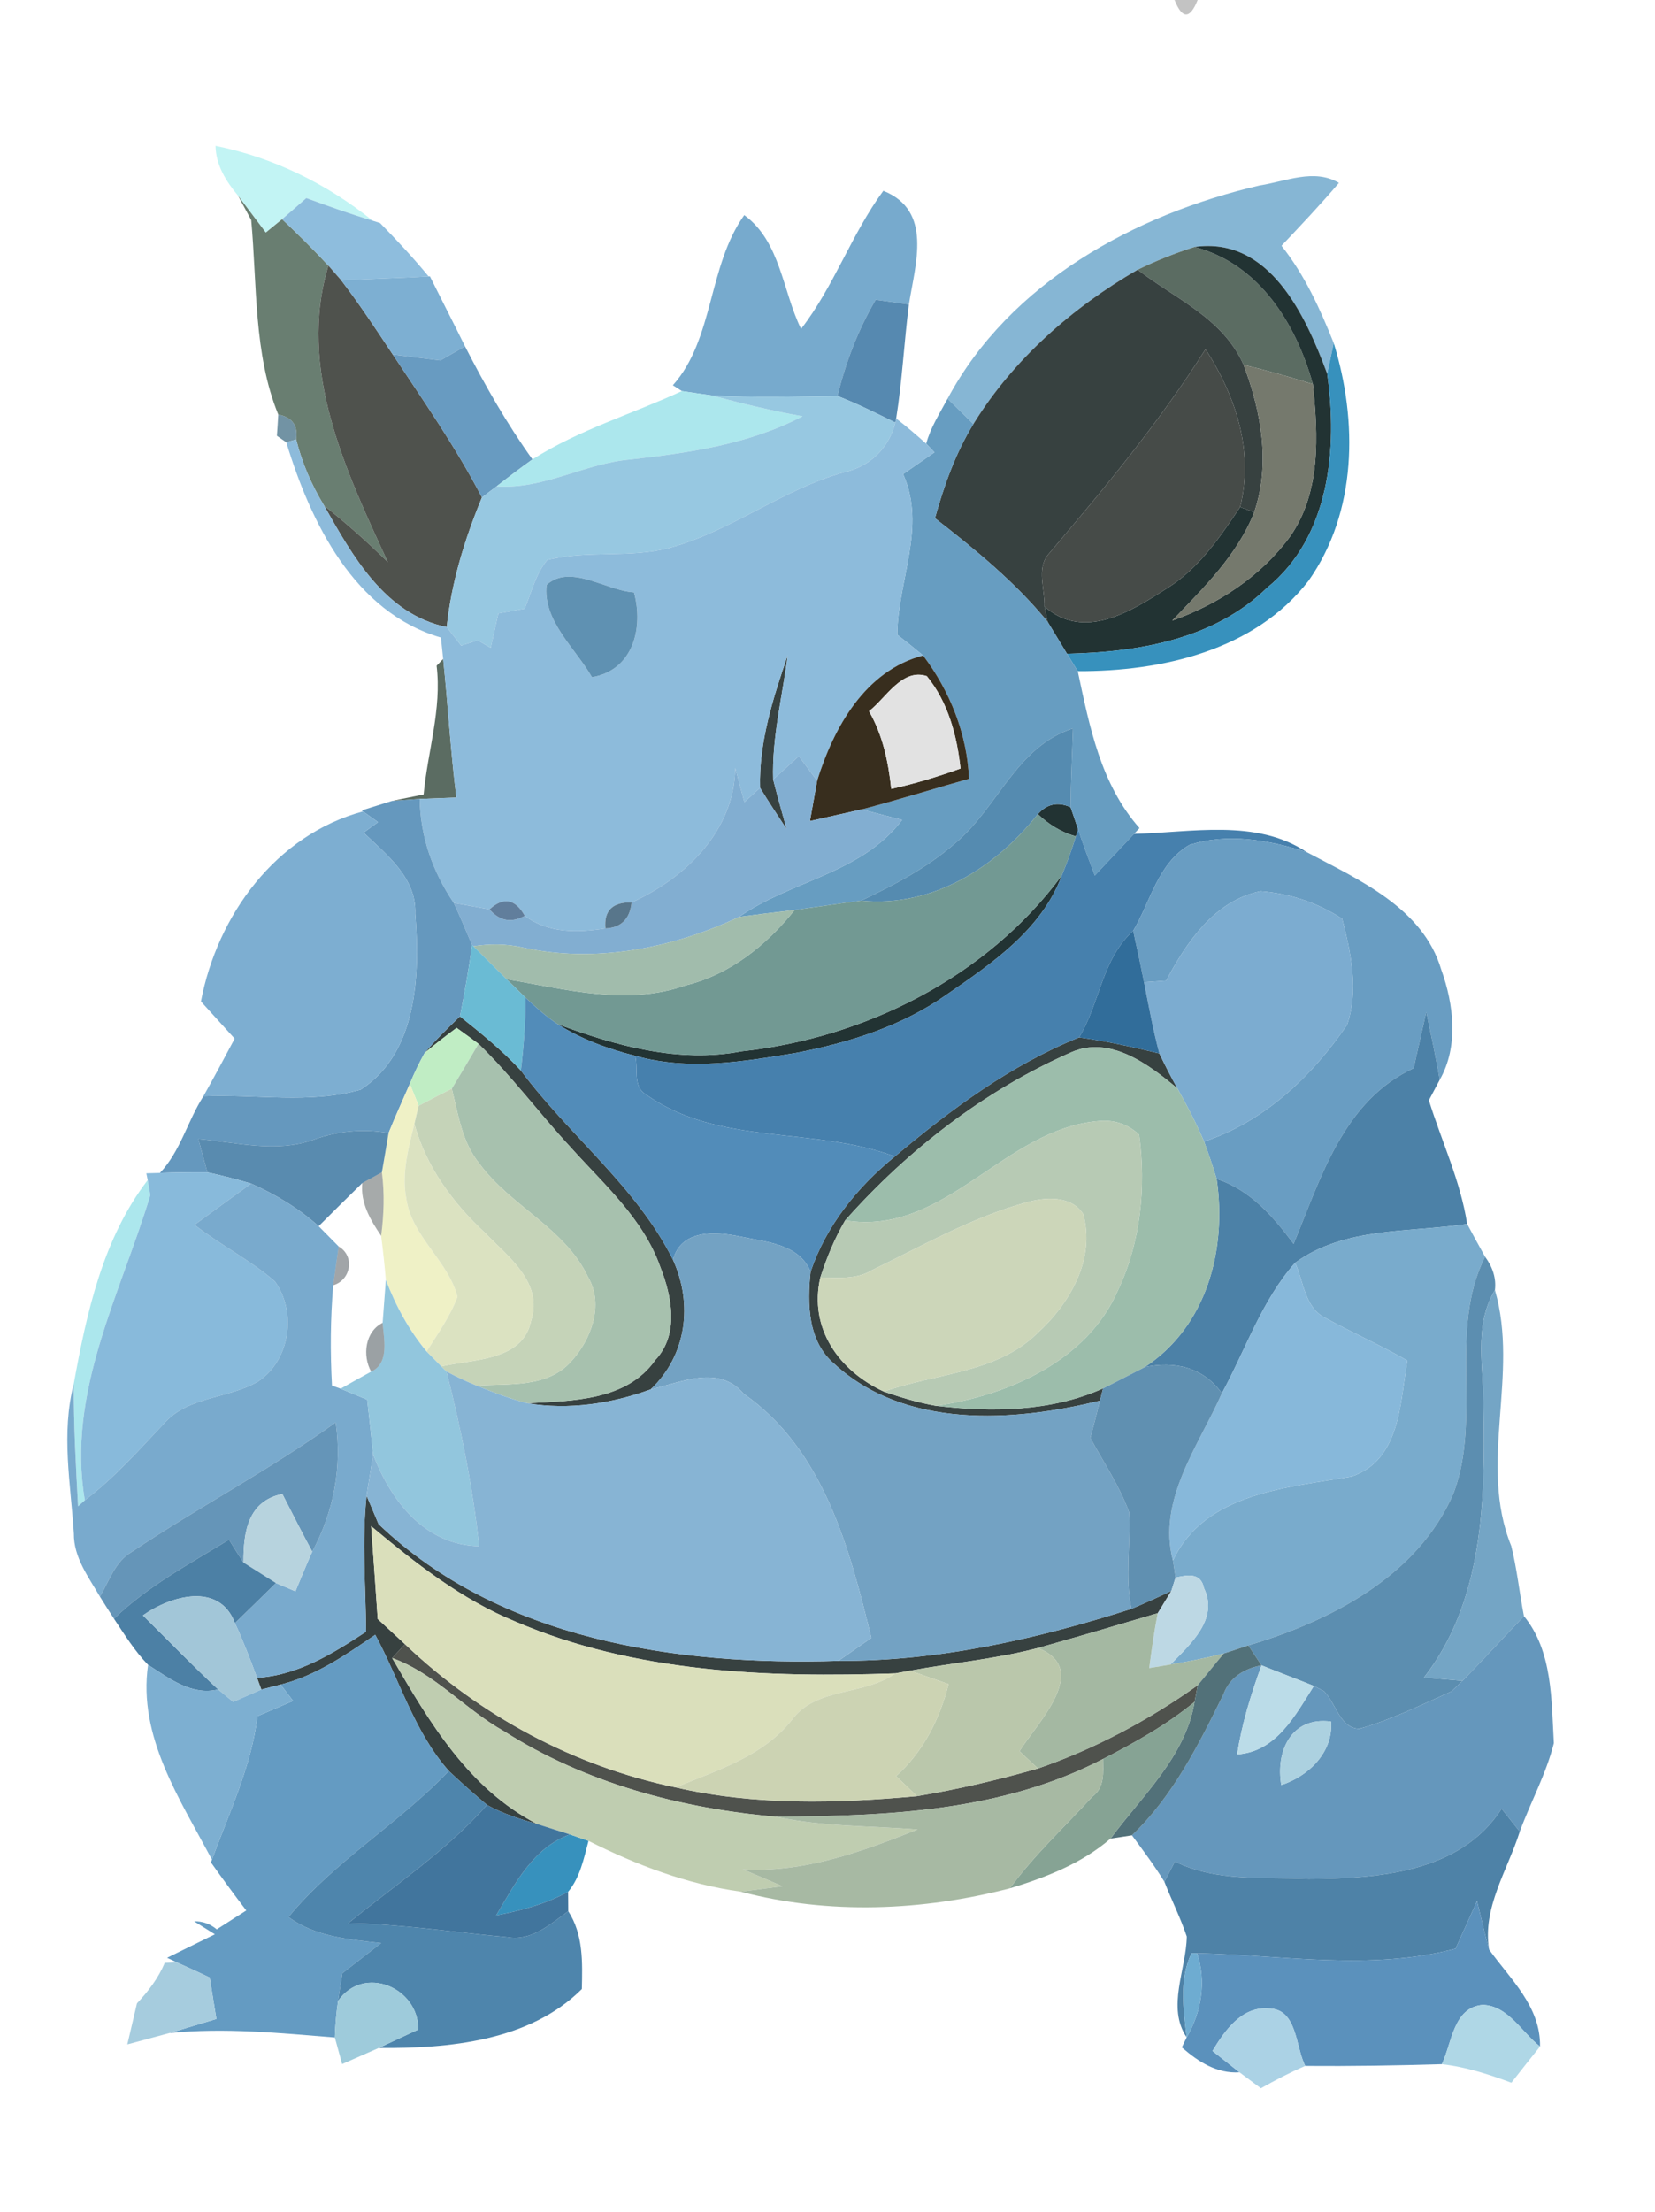 <?xml version="1.0" encoding="UTF-8" ?>
<!DOCTYPE svg PUBLIC "-//W3C//DTD SVG 1.1//EN" "http://www.w3.org/Graphics/SVG/1.1/DTD/svg11.dtd">
<svg width="134pt" height="179pt" viewBox="0 0 134 179" version="1.1" xmlns="http://www.w3.org/2000/svg">
<g id="#0707073d">
<path fill="#070707" opacity="0.24" d=" M 95.10 0.00 L 96.97 0.00 C 96.35 1.56 95.72 1.56 95.10 0.00 Z" />
</g>
<g id="#c2f4f4ff">
<path fill="#c2f4f4" opacity="1.00" d=" M 17.45 11.80 C 22.11 12.74 26.48 14.88 30.17 17.86 C 28.36 17.32 26.58 16.68 24.80 16.03 C 24.31 16.46 23.33 17.32 22.84 17.74 C 22.51 18.01 21.85 18.55 21.52 18.82 C 20.77 17.82 20.02 16.83 19.27 15.83 C 18.30 14.67 17.48 13.37 17.45 11.80 Z" />
</g>
<g id="#86b6d4ff">
<path fill="#86b6d4" opacity="1.00" d=" M 101.98 15.01 C 104.09 14.69 106.39 13.61 108.41 14.80 C 106.92 16.55 105.34 18.22 103.76 19.89 C 105.63 22.25 106.88 24.99 107.99 27.77 C 107.86 28.39 107.59 29.63 107.46 30.25 C 105.72 25.56 102.79 19.12 96.71 19.99 C 95.13 20.49 93.59 21.11 92.11 21.83 C 86.81 24.90 82.04 29.08 78.81 34.32 C 78.11 33.64 77.42 32.95 76.72 32.27 C 81.75 22.87 91.89 17.35 101.98 15.01 Z" />
</g>
<g id="#77aacdff">
<path fill="#77aacd" opacity="1.00" d=" M 64.86 26.62 C 67.53 23.17 68.94 18.95 71.52 15.44 C 75.54 17.05 74.11 21.35 73.59 24.64 C 72.92 24.55 71.57 24.36 70.90 24.26 C 69.48 26.69 68.47 29.32 67.81 32.05 C 64.41 32.09 61.00 32.20 57.60 32.00 C 56.80 31.89 56.01 31.77 55.21 31.65 C 55.03 31.53 54.67 31.30 54.48 31.18 C 57.82 27.45 57.31 21.54 60.26 17.41 C 63.20 19.55 63.36 23.57 64.86 26.62 Z" />
</g>
<g id="#697e71ff">
<path fill="#697e71" opacity="1.00" d=" M 19.27 15.83 C 20.02 16.83 20.77 17.82 21.52 18.82 C 21.85 18.55 22.51 18.01 22.84 17.74 C 24.13 18.96 25.39 20.20 26.59 21.50 C 24.06 29.82 27.98 38.08 31.40 45.49 C 29.76 43.88 28.04 42.35 26.24 40.92 C 25.23 39.26 24.45 37.46 23.98 35.57 C 24.14 34.44 23.66 33.77 22.53 33.55 C 20.53 28.66 20.82 23.04 20.34 17.81 C 20.07 17.31 19.54 16.33 19.27 15.83 Z" />
</g>
<g id="#8ebdddff">
<path fill="#8ebddd" opacity="1.00" d=" M 22.84 17.74 C 23.33 17.32 24.31 16.46 24.80 16.03 C 26.58 16.68 28.36 17.32 30.17 17.86 L 30.77 18.05 C 32.13 19.44 33.46 20.86 34.70 22.37 C 32.34 22.51 29.98 22.57 27.63 22.69 C 27.37 22.39 26.85 21.80 26.59 21.50 C 25.39 20.20 24.13 18.96 22.84 17.74 Z" />
</g>
<g id="#5b6c62ff">
<path fill="#5b6c62" opacity="1.00" d=" M 92.11 21.83 C 93.59 21.11 95.13 20.49 96.71 19.99 C 101.94 21.34 104.93 26.19 106.30 31.09 C 104.45 30.51 102.58 29.98 100.69 29.53 C 99.02 25.75 95.17 24.19 92.11 21.83 Z" />
<path fill="#5b6c62" opacity="1.00" d=" M 35.35 53.88 C 35.48 53.74 35.75 53.47 35.88 53.33 C 36.27 57.07 36.48 60.82 36.95 64.55 C 36.20 64.58 34.72 64.63 33.98 64.66 C 33.42 64.70 32.30 64.78 31.74 64.82 C 32.38 64.69 33.66 64.43 34.30 64.30 C 34.62 60.82 35.78 57.40 35.35 53.88 Z" />
</g>
<g id="#223333ff">
<path fill="#223333" opacity="1.00" d=" M 96.71 19.99 C 102.79 19.12 105.72 25.56 107.46 30.25 C 108.32 36.31 107.67 43.44 102.59 47.57 C 98.30 51.76 92.15 52.78 86.39 52.91 C 85.87 52.04 85.34 51.18 84.82 50.32 L 84.57 49.09 C 87.80 51.91 91.61 49.46 94.57 47.56 C 97.09 45.97 98.78 43.47 100.41 41.04 L 101.55 41.46 C 100.17 44.95 97.45 47.57 94.91 50.23 C 98.63 48.91 102.08 46.65 104.44 43.44 C 106.96 39.87 106.73 35.24 106.30 31.09 C 104.93 26.19 101.94 21.34 96.71 19.99 Z" />
<path fill="#223333" opacity="1.00" d=" M 84.03 65.89 C 84.76 65.06 85.65 64.87 86.68 65.33 C 86.84 65.78 87.14 66.68 87.29 67.13 L 87.11 67.69 C 85.94 67.37 84.90 66.72 84.03 65.89 Z" />
<path fill="#223333" opacity="1.00" d=" M 60.03 85.09 C 70.07 84.00 79.90 79.07 85.97 70.86 C 84.32 75.27 80.28 78.00 76.57 80.55 C 72.99 83.06 68.73 84.39 64.48 85.21 C 60.17 85.93 55.73 86.67 51.43 85.45 C 49.23 84.89 47.06 84.11 45.14 82.88 C 49.86 84.64 54.96 86.06 60.03 85.09 Z" />
</g>
<g id="#4f524dff">
<path fill="#4f524d" opacity="1.00" d=" M 31.40 45.49 C 27.98 38.08 24.06 29.82 26.59 21.50 C 26.85 21.80 27.37 22.39 27.63 22.69 C 29.11 24.62 30.45 26.66 31.80 28.69 C 34.31 32.48 36.92 36.21 39.02 40.26 C 37.63 43.62 36.55 47.12 36.17 50.75 C 31.17 49.72 28.54 44.99 26.24 40.92 C 28.04 42.35 29.76 43.88 31.40 45.49 Z" />
<path fill="#4f524d" opacity="1.00" d=" M 32.79 133.07 C 38.86 138.86 46.48 142.95 54.70 144.66 C 61.10 146.14 67.75 145.96 74.24 145.37 C 77.55 144.82 80.82 144.05 84.04 143.13 C 88.65 141.54 93.00 139.22 96.98 136.39 L 96.72 137.74 C 94.46 139.60 91.90 141.03 89.31 142.36 C 81.15 146.61 71.80 146.99 62.81 147.03 C 55.09 146.36 47.38 144.30 40.80 140.11 C 37.64 138.34 35.21 135.43 31.75 134.19 C 32.09 133.82 32.44 133.44 32.79 133.07 Z" />
</g>
<g id="#7dafd2ff">
<path fill="#7dafd2" opacity="1.00" d=" M 27.63 22.69 C 29.98 22.57 32.34 22.51 34.70 22.37 L 34.81 22.37 C 35.75 24.26 36.72 26.14 37.65 28.03 C 37.15 28.32 36.15 28.89 35.65 29.17 C 34.37 29.01 33.08 28.85 31.80 28.69 C 30.45 26.66 29.11 24.62 27.63 22.69 Z" />
</g>
<g id="#374140ff">
<path fill="#374140" opacity="1.00" d=" M 78.81 34.32 C 82.04 29.08 86.81 24.90 92.11 21.83 C 95.17 24.19 99.02 25.75 100.69 29.53 C 102.12 33.32 102.88 37.53 101.55 41.46 L 100.41 41.04 C 101.53 36.49 100.07 32.10 97.61 28.26 C 93.87 34.18 89.37 39.58 84.85 44.90 C 83.91 46.07 84.62 47.73 84.57 49.09 L 84.82 50.32 C 82.19 47.11 78.96 44.47 75.70 41.94 C 76.44 39.29 77.36 36.68 78.81 34.32 Z" />
<path fill="#374140" opacity="1.00" d=" M 63.78 53.02 C 63.35 56.37 62.49 59.69 62.60 63.09 C 62.94 64.43 63.32 65.77 63.69 67.10 C 62.96 65.99 62.23 64.89 61.54 63.76 C 61.44 60.04 62.60 56.49 63.78 53.02 Z" />
<path fill="#374140" opacity="1.00" d=" M 37.24 82.26 C 38.96 83.63 40.67 85.02 42.17 86.64 C 46.09 91.90 51.52 96.02 54.49 101.96 C 56.12 105.54 55.60 109.69 52.68 112.45 C 49.49 113.61 46.06 114.13 42.69 113.57 C 46.31 113.38 50.74 113.38 53.06 110.07 C 55.01 108.00 54.40 104.92 53.46 102.53 C 52.08 98.63 48.89 95.85 46.20 92.85 C 43.66 90.11 41.43 87.08 38.74 84.48 C 38.30 84.15 37.42 83.51 36.97 83.19 C 36.09 83.84 35.22 84.51 34.38 85.22 C 35.26 84.17 36.25 83.21 37.24 82.26 Z" />
<path fill="#374140" opacity="1.00" d=" M 72.45 93.60 C 76.99 89.78 81.83 86.20 87.37 83.96 C 89.56 84.26 91.72 84.74 93.87 85.26 C 94.33 86.22 94.81 87.16 95.33 88.09 C 93.02 86.15 89.85 83.76 86.70 85.18 C 79.71 88.25 73.49 93.08 68.43 98.77 C 67.58 100.22 66.93 101.79 66.42 103.39 C 65.47 107.52 67.94 110.95 71.57 112.63 C 72.95 113.10 74.35 113.53 75.79 113.78 C 80.31 114.31 85.09 114.26 89.31 112.37 L 89.06 113.36 C 82.02 115.10 73.29 115.65 67.56 110.39 C 65.39 108.56 65.36 105.52 65.63 102.93 C 66.89 99.19 69.42 96.07 72.45 93.60 Z" />
<path fill="#374140" opacity="1.00" d=" M 29.64 132.06 C 29.61 128.39 29.29 124.71 29.68 121.05 C 29.92 121.62 30.41 122.78 30.65 123.35 C 40.48 132.75 54.82 134.82 67.88 134.42 C 75.96 134.46 83.94 132.66 91.61 130.21 C 92.70 129.75 93.77 129.27 94.84 128.76 C 94.56 129.21 94.02 130.11 93.74 130.56 C 90.51 131.52 87.27 132.47 84.03 133.38 C 80.63 134.27 77.13 134.58 73.69 135.21 C 73.39 135.27 72.79 135.38 72.49 135.43 C 62.13 135.79 51.39 135.38 41.73 131.24 C 37.37 129.46 33.63 126.51 30.05 123.52 C 30.23 126.02 30.41 128.53 30.58 131.03 C 31.32 131.71 32.05 132.39 32.79 133.07 C 32.44 133.44 32.09 133.82 31.75 134.19 C 34.77 139.39 37.95 144.77 43.50 147.63 C 42.10 147.23 40.71 146.79 39.43 146.08 C 38.38 145.19 37.34 144.28 36.34 143.33 C 33.52 140.15 32.37 135.98 30.38 132.31 C 28.00 133.94 25.56 135.63 22.72 136.34 C 22.33 136.44 21.55 136.64 21.16 136.74 C 21.07 136.50 20.90 136.03 20.81 135.79 C 24.13 135.59 26.94 133.83 29.64 132.06 Z" />
</g>
<g id="#5689b0ff">
<path fill="#5689b0" opacity="1.00" d=" M 70.90 24.26 C 71.57 24.36 72.92 24.55 73.59 24.64 C 73.20 27.71 73.05 30.81 72.56 33.87 L 72.49 34.20 C 70.95 33.44 69.41 32.67 67.81 32.05 C 68.47 29.32 69.48 26.69 70.90 24.26 Z" />
</g>
<g id="#689bc1ff">
<path fill="#689bc1" opacity="1.00" d=" M 31.80 28.69 C 33.08 28.85 34.37 29.01 35.65 29.17 C 36.15 28.89 37.15 28.32 37.65 28.03 C 39.27 31.20 41.04 34.29 43.11 37.18 C 42.13 37.88 41.16 38.61 40.21 39.36 C 39.91 39.58 39.32 40.03 39.02 40.26 C 36.92 36.21 34.31 32.48 31.80 28.69 Z" />
</g>
<g id="#464b48ff">
<path fill="#464b48" opacity="1.00" d=" M 84.85 44.90 C 89.37 39.58 93.87 34.18 97.61 28.26 C 100.07 32.10 101.53 36.49 100.41 41.04 C 98.78 43.47 97.09 45.97 94.57 47.56 C 91.61 49.46 87.80 51.91 84.57 49.09 C 84.62 47.73 83.91 46.07 84.85 44.90 Z" />
</g>
<g id="#3791bdff">
<path fill="#3791bd" opacity="1.00" d=" M 107.99 27.77 C 109.94 34.09 109.88 41.43 105.95 47.00 C 101.59 52.65 94.05 54.35 87.26 54.32 C 87.04 53.97 86.61 53.26 86.39 52.91 C 92.15 52.78 98.30 51.76 102.59 47.57 C 107.67 43.44 108.32 36.31 107.46 30.25 C 107.59 29.63 107.86 28.39 107.99 27.77 Z" />
<path fill="#3791bd" opacity="1.00" d=" M 40.17 155.02 C 41.70 152.47 43.15 149.54 46.15 148.47 L 47.65 148.99 C 47.27 150.42 46.97 151.94 46.00 153.11 C 44.19 154.10 42.19 154.63 40.17 155.02 Z" />
</g>
<g id="#75796dff">
<path fill="#75796d" opacity="1.00" d=" M 100.69 29.53 C 102.58 29.98 104.45 30.51 106.30 31.09 C 106.73 35.24 106.96 39.87 104.44 43.44 C 102.08 46.65 98.63 48.91 94.91 50.23 C 97.45 47.57 100.17 44.95 101.55 41.46 C 102.88 37.53 102.12 33.32 100.69 29.53 Z" />
</g>
<g id="#ace7edff">
<path fill="#ace7ed" opacity="1.00" d=" M 55.21 31.65 C 56.01 31.77 56.80 31.89 57.60 32.00 C 60.04 32.65 62.49 33.25 64.98 33.69 C 60.65 35.96 55.80 36.65 51.01 37.19 C 47.32 37.51 43.97 39.64 40.21 39.36 C 41.16 38.61 42.13 37.88 43.11 37.18 C 46.88 34.78 51.19 33.51 55.21 31.65 Z" />
<path fill="#ace7ed" opacity="1.00" d=" M 5.97 112.01 C 7.01 106.27 8.33 100.23 11.96 95.51 C 12.01 95.81 12.12 96.42 12.17 96.73 C 9.74 104.78 5.38 112.72 6.87 121.42 C 6.73 121.55 6.46 121.79 6.32 121.91 C 6.14 118.61 5.96 115.32 5.97 112.01 Z" />
</g>
<g id="#97c8e1ff">
<path fill="#97c8e1" opacity="1.00" d=" M 57.60 32.00 C 61.00 32.20 64.41 32.09 67.81 32.05 C 69.41 32.67 70.95 33.44 72.49 34.20 C 71.97 36.29 70.42 37.77 68.32 38.23 C 63.36 39.61 59.25 42.95 54.29 44.32 C 51.03 45.21 47.58 44.50 44.31 45.32 C 43.37 46.45 43.04 47.93 42.48 49.26 C 41.77 49.39 41.06 49.52 40.35 49.65 C 40.14 50.58 39.94 51.51 39.73 52.43 C 39.47 52.28 38.94 51.97 38.68 51.82 C 38.23 51.96 37.79 52.10 37.34 52.25 C 37.05 51.87 36.46 51.12 36.17 50.75 C 36.55 47.12 37.63 43.62 39.02 40.26 C 39.32 40.03 39.91 39.58 40.21 39.36 C 43.97 39.64 47.32 37.51 51.01 37.19 C 55.80 36.65 60.65 35.96 64.98 33.69 C 62.49 33.25 60.04 32.65 57.60 32.00 Z" />
</g>
<g id="#679dc1ff">
<path fill="#679dc1" opacity="1.00" d=" M 74.99 35.91 C 75.34 34.60 76.09 33.45 76.72 32.27 C 77.42 32.95 78.11 33.64 78.81 34.32 C 77.36 36.68 76.44 39.29 75.70 41.94 C 78.96 44.47 82.19 47.11 84.82 50.32 C 85.34 51.18 85.87 52.04 86.39 52.91 C 86.61 53.26 87.04 53.97 87.26 54.32 C 88.22 58.81 89.11 63.45 92.26 67.02 L 91.82 67.49 C 90.76 68.62 89.70 69.74 88.64 70.86 C 88.17 69.62 87.71 68.38 87.29 67.13 C 87.14 66.68 86.84 65.78 86.68 65.33 C 86.70 63.20 86.81 61.08 86.88 58.95 C 82.27 60.42 80.79 65.38 77.32 68.26 C 75.08 70.22 72.42 71.62 69.74 72.89 C 67.94 73.13 66.14 73.40 64.34 73.65 C 62.84 73.82 61.34 74.01 59.84 74.21 C 64.06 71.25 69.73 70.72 73.04 66.36 C 72.22 66.15 70.58 65.72 69.76 65.51 C 72.68 64.75 75.56 63.85 78.46 63.03 C 78.30 59.40 76.92 55.94 74.74 53.05 C 74.06 52.48 73.36 51.92 72.65 51.37 C 72.68 47.00 75.04 42.64 73.12 38.37 C 73.97 37.78 74.81 37.20 75.66 36.61 C 75.49 36.44 75.15 36.08 74.99 35.91 Z" />
</g>
<g id="#537b90d2">
<path fill="#537b90" opacity="0.82" d=" M 22.53 33.55 C 23.66 33.77 24.14 34.44 23.98 35.57 L 23.18 35.80 L 22.42 35.27 C 22.45 34.84 22.51 33.98 22.53 33.55 Z" />
</g>
<g id="#8dbbdbff">
<path fill="#8dbbdb" opacity="1.00" d=" M 72.49 34.20 L 72.56 33.87 C 73.40 34.52 74.20 35.20 74.99 35.91 C 75.15 36.08 75.49 36.44 75.66 36.61 C 74.81 37.20 73.97 37.78 73.12 38.37 C 75.04 42.64 72.68 47.00 72.65 51.37 C 73.36 51.92 74.06 52.48 74.74 53.05 C 70.04 54.28 67.50 58.88 66.16 63.19 C 65.79 62.70 65.05 61.70 64.68 61.20 C 63.99 61.83 63.29 62.46 62.60 63.09 C 62.49 59.69 63.35 56.37 63.78 53.02 C 62.60 56.49 61.44 60.04 61.54 63.76 C 61.23 64.05 60.59 64.63 60.27 64.92 C 60.08 64.23 59.71 62.84 59.53 62.15 C 59.46 67.24 55.51 71.06 51.14 73.04 C 49.60 73.00 48.89 73.70 49.02 75.14 C 46.76 75.49 44.41 75.55 42.49 74.12 C 41.71 72.74 40.76 72.57 39.63 73.60 C 38.67 73.42 37.70 73.25 36.74 73.08 C 35.04 70.57 34.03 67.72 33.98 64.66 C 34.72 64.63 36.20 64.58 36.95 64.55 C 36.48 60.82 36.27 57.07 35.88 53.33 C 35.83 52.90 35.75 52.03 35.70 51.60 C 28.67 49.55 25.15 42.28 23.18 35.80 L 23.98 35.57 C 24.45 37.46 25.23 39.26 26.24 40.92 C 28.54 44.99 31.17 49.72 36.17 50.75 C 36.46 51.12 37.05 51.87 37.34 52.25 C 37.79 52.10 38.23 51.96 38.68 51.82 C 38.94 51.97 39.47 52.28 39.73 52.43 C 39.94 51.51 40.14 50.58 40.35 49.65 C 41.06 49.52 41.77 49.39 42.48 49.26 C 43.04 47.93 43.37 46.45 44.31 45.32 C 47.58 44.50 51.03 45.21 54.29 44.32 C 59.25 42.95 63.36 39.61 68.32 38.23 C 70.42 37.77 71.97 36.29 72.49 34.20 M 44.26 47.33 C 43.92 50.23 46.60 52.47 47.93 54.81 C 51.27 54.24 52.12 50.81 51.33 47.94 C 49.07 47.81 46.20 45.60 44.26 47.33 Z" />
</g>
<g id="#5f91b2ff">
<path fill="#5f91b2" opacity="1.00" d=" M 44.26 47.33 C 46.20 45.60 49.07 47.81 51.33 47.94 C 52.12 50.81 51.27 54.24 47.93 54.81 C 46.60 52.47 43.92 50.23 44.26 47.33 Z" />
</g>
<g id="#382e1eff">
<path fill="#382e1e" opacity="1.00" d=" M 66.16 63.19 C 67.50 58.88 70.04 54.28 74.74 53.05 C 76.92 55.94 78.30 59.40 78.46 63.03 C 75.56 63.85 72.68 64.75 69.76 65.51 C 68.37 65.82 66.98 66.13 65.58 66.45 C 65.73 65.64 66.01 64.01 66.16 63.19 M 70.36 57.56 C 71.47 59.48 71.93 61.66 72.16 63.85 C 74.07 63.43 75.93 62.86 77.77 62.20 C 77.48 59.53 76.77 56.84 75.04 54.72 C 73.04 54.06 71.74 56.49 70.36 57.56 M 67.35 63.43 C 67.49 63.61 67.49 63.61 67.35 63.43 Z" />
</g>
<g id="#e2e2e2ff">
<path fill="#e2e2e2" opacity="1.00" d=" M 70.36 57.56 C 71.74 56.49 73.04 54.06 75.04 54.72 C 76.77 56.84 77.48 59.53 77.77 62.20 C 75.93 62.86 74.07 63.43 72.16 63.85 C 71.93 61.66 71.47 59.48 70.36 57.56 Z" />
</g>
<g id="#558bb0ff">
<path fill="#558bb0" opacity="1.00" d=" M 77.32 68.26 C 80.79 65.38 82.27 60.42 86.88 58.95 C 86.81 61.08 86.70 63.20 86.68 65.33 C 85.65 64.87 84.76 65.06 84.03 65.89 C 80.58 70.24 75.49 73.46 69.74 72.89 C 72.42 71.62 75.08 70.22 77.32 68.26 Z" />
</g>
<g id="#82aed1ff">
<path fill="#82aed1" opacity="1.00" d=" M 62.60 63.09 C 63.29 62.46 63.99 61.83 64.68 61.20 C 65.05 61.70 65.79 62.70 66.16 63.19 C 66.01 64.01 65.73 65.64 65.58 66.45 C 66.98 66.13 68.37 65.82 69.76 65.51 C 70.58 65.72 72.22 66.15 73.04 66.36 C 69.73 70.72 64.06 71.25 59.84 74.21 C 54.45 76.75 48.15 78.00 42.27 76.67 C 40.97 76.38 39.64 76.38 38.33 76.58 L 38.22 76.48 C 37.74 75.34 37.26 74.20 36.74 73.08 C 37.70 73.25 38.67 73.42 39.63 73.60 C 40.46 74.55 41.41 74.72 42.49 74.12 C 44.41 75.55 46.76 75.49 49.02 75.14 C 50.29 75.08 51.00 74.38 51.14 73.04 C 55.51 71.06 59.46 67.24 59.53 62.15 C 59.71 62.84 60.08 64.23 60.27 64.92 C 60.59 64.63 61.23 64.05 61.54 63.76 C 62.23 64.89 62.96 65.99 63.69 67.10 C 63.32 65.77 62.94 64.43 62.60 63.09 Z" />
</g>
<g id="#c9c9c9ff">
<path fill="#c9c9c9" opacity="1.00" d=" M 67.35 63.43 C 67.49 63.61 67.49 63.61 67.35 63.43 Z" />
</g>
<g id="#6598beff">
<path fill="#6598be" opacity="1.00" d=" M 29.28 65.59 C 29.90 65.40 31.13 65.01 31.74 64.82 C 32.30 64.78 33.42 64.70 33.98 64.66 C 34.03 67.72 35.04 70.57 36.74 73.08 C 37.26 74.20 37.74 75.34 38.22 76.48 C 37.96 78.42 37.62 80.34 37.24 82.26 C 36.25 83.21 35.26 84.17 34.38 85.22 C 33.93 86.03 33.53 86.86 33.18 87.72 C 32.60 89.05 32.00 90.36 31.46 91.70 C 29.38 91.33 27.28 91.54 25.30 92.27 C 22.29 93.31 19.11 92.45 16.06 92.18 C 16.30 93.08 16.54 93.98 16.79 94.88 C 15.51 94.87 14.23 94.89 12.95 94.93 C 14.62 93.16 15.18 90.73 16.47 88.72 C 20.69 88.54 25.10 89.36 29.20 88.19 C 33.80 85.23 34.02 78.86 33.62 73.95 C 33.73 71.05 31.32 69.19 29.44 67.39 C 29.73 67.17 30.32 66.75 30.61 66.54 C 30.31 66.32 29.70 65.89 29.39 65.67 L 29.28 65.59 Z" />
</g>
<g id="#7daed1ff">
<path fill="#7daed1" opacity="1.00" d=" M 16.27 81.05 C 17.59 74.08 22.33 67.58 29.39 65.67 C 29.70 65.89 30.31 66.32 30.61 66.54 C 30.32 66.75 29.73 67.17 29.44 67.39 C 31.32 69.19 33.73 71.05 33.62 73.95 C 34.02 78.86 33.80 85.23 29.20 88.19 C 25.10 89.36 20.69 88.54 16.47 88.72 C 17.34 87.18 18.17 85.62 19.00 84.06 C 18.09 83.05 17.18 82.05 16.27 81.05 Z" />
</g>
<g id="#729993ff">
<path fill="#729993" opacity="1.00" d=" M 69.74 72.89 C 75.49 73.46 80.58 70.24 84.03 65.89 C 84.90 66.72 85.94 67.37 87.11 67.69 C 86.78 68.77 86.40 69.82 85.97 70.86 C 79.90 79.07 70.07 84.00 60.03 85.09 C 54.96 86.06 49.86 84.64 45.14 82.88 C 44.20 82.26 43.37 81.51 42.56 80.75 C 42.17 80.38 41.40 79.62 41.01 79.25 C 45.78 80.06 50.76 81.43 55.51 79.75 C 59.12 78.87 62.06 76.49 64.34 73.65 C 66.14 73.40 67.94 73.13 69.74 72.89 Z" />
</g>
<g id="#4680adff">
<path fill="#4680ad" opacity="1.00" d=" M 87.29 67.13 C 87.71 68.38 88.17 69.62 88.64 70.86 C 89.70 69.74 90.76 68.62 91.82 67.49 C 96.44 67.38 101.71 66.24 105.79 68.96 C 102.76 67.99 99.39 67.38 96.29 68.39 C 93.75 69.88 93.15 72.98 91.75 75.34 C 89.22 77.60 89.06 81.18 87.37 83.96 C 81.83 86.20 76.99 89.78 72.45 93.60 C 65.89 91.14 58.19 92.78 52.29 88.57 C 51.21 87.93 51.70 86.45 51.43 85.45 C 55.73 86.67 60.17 85.93 64.48 85.21 C 68.73 84.39 72.99 83.06 76.57 80.55 C 80.28 78.00 84.32 75.27 85.97 70.86 C 86.40 69.82 86.78 68.77 87.11 67.69 L 87.29 67.13 Z" />
</g>
<g id="#699dc2ff">
<path fill="#699dc2" opacity="1.00" d=" M 96.29 68.39 C 99.39 67.38 102.76 67.99 105.79 68.96 C 110.02 71.21 115.21 73.47 116.69 78.47 C 117.71 81.28 118.11 84.70 116.57 87.39 C 116.25 85.55 115.86 83.73 115.48 81.91 C 115.14 83.42 114.80 84.93 114.46 86.45 C 108.75 89.11 106.96 95.31 104.74 100.67 C 103.09 98.46 101.23 96.30 98.51 95.42 C 98.20 94.40 97.86 93.39 97.49 92.39 C 102.36 90.78 106.21 87.12 109.06 82.96 C 110.02 80.22 109.39 77.10 108.67 74.36 C 106.72 73.07 104.40 72.30 102.06 72.13 C 98.36 72.88 96.07 76.25 94.42 79.37 C 93.98 79.40 93.08 79.47 92.63 79.50 C 92.35 78.11 92.06 76.72 91.75 75.34 C 93.15 72.98 93.75 69.88 96.29 68.39 Z" />
</g>
<g id="#7cacd0ff">
<path fill="#7cacd0" opacity="1.00" d=" M 94.42 79.37 C 96.07 76.25 98.36 72.88 102.06 72.13 C 104.40 72.30 106.72 73.07 108.67 74.36 C 109.39 77.10 110.02 80.22 109.06 82.96 C 106.21 87.12 102.36 90.78 97.49 92.39 C 96.86 90.91 96.12 89.49 95.33 88.09 C 94.81 87.16 94.33 86.22 93.87 85.26 C 93.36 83.36 93.01 81.42 92.63 79.50 C 93.08 79.47 93.98 79.40 94.42 79.37 Z" />
</g>
<g id="#617e9cff">
<path fill="#617e9c" opacity="1.00" d=" M 39.63 73.60 C 40.76 72.57 41.71 72.74 42.49 74.12 C 41.41 74.72 40.46 74.55 39.63 73.60 Z" />
</g>
<g id="#58768bff">
<path fill="#58768b" opacity="1.00" d=" M 49.02 75.14 C 48.89 73.70 49.60 73.00 51.14 73.04 C 51.00 74.38 50.29 75.08 49.02 75.14 Z" />
</g>
<g id="#a1bcacff">
<path fill="#a1bcac" opacity="1.00" d=" M 59.84 74.21 C 61.34 74.01 62.84 73.82 64.34 73.65 C 62.06 76.49 59.12 78.87 55.51 79.75 C 50.76 81.43 45.78 80.06 41.01 79.25 C 40.11 78.36 39.22 77.47 38.33 76.58 C 39.64 76.38 40.97 76.38 42.27 76.67 C 48.15 78.00 54.45 76.75 59.84 74.21 Z" />
</g>
<g id="#316d9aff">
<path fill="#316d9a" opacity="1.00" d=" M 87.37 83.96 C 89.06 81.18 89.22 77.60 91.75 75.34 C 92.06 76.72 92.35 78.11 92.63 79.50 C 93.01 81.42 93.36 83.36 93.87 85.26 C 91.72 84.74 89.56 84.26 87.37 83.96 Z" />
</g>
<g id="#6abbd4ff">
<path fill="#6abbd4" opacity="1.00" d=" M 38.22 76.48 L 38.33 76.58 C 39.22 77.47 40.11 78.36 41.01 79.25 C 41.40 79.62 42.17 80.38 42.56 80.75 C 42.54 82.72 42.42 84.69 42.17 86.64 C 40.67 85.02 38.96 83.63 37.24 82.26 C 37.62 80.34 37.96 78.42 38.22 76.48 Z" />
</g>
<g id="#528cb9ff">
<path fill="#528cb9" opacity="1.00" d=" M 42.56 80.75 C 43.37 81.51 44.20 82.26 45.14 82.88 C 47.06 84.11 49.23 84.89 51.43 85.45 C 51.70 86.45 51.21 87.93 52.29 88.57 C 58.19 92.78 65.89 91.14 72.45 93.60 C 69.42 96.07 66.89 99.19 65.63 102.93 C 64.70 100.65 61.99 100.52 59.91 100.07 C 57.91 99.66 55.16 99.48 54.49 101.96 C 51.52 96.02 46.09 91.90 42.17 86.64 C 42.42 84.69 42.54 82.72 42.56 80.75 Z" />
</g>
<g id="#4c81a7ff">
<path fill="#4c81a7" opacity="1.00" d=" M 114.46 86.45 C 114.80 84.93 115.14 83.42 115.48 81.91 C 115.86 83.73 116.25 85.55 116.57 87.39 C 116.35 87.81 115.91 88.64 115.69 89.05 C 116.73 92.39 118.25 95.58 118.79 99.06 C 114.10 99.77 108.89 99.27 104.86 102.20 C 102.15 105.27 100.86 109.22 98.93 112.77 C 97.45 110.67 95.11 110.12 92.68 110.65 C 97.72 107.34 99.34 101.14 98.51 95.42 C 101.23 96.30 103.09 98.46 104.74 100.67 C 106.96 95.31 108.75 89.11 114.46 86.45 Z" />
</g>
<g id="#c0edc4ff">
<path fill="#c0edc4" opacity="1.00" d=" M 34.38 85.22 C 35.22 84.51 36.09 83.84 36.97 83.19 C 37.42 83.51 38.30 84.15 38.74 84.48 C 38.03 85.69 37.31 86.91 36.58 88.11 C 35.68 88.56 34.78 89.02 33.90 89.49 C 33.72 89.04 33.36 88.16 33.18 87.72 C 33.53 86.86 33.93 86.03 34.38 85.22 Z" />
</g>
<g id="#a7c1aeff">
<path fill="#a7c1ae" opacity="1.00" d=" M 38.74 84.48 C 41.43 87.08 43.66 90.11 46.20 92.85 C 48.89 95.85 52.08 98.63 53.46 102.53 C 54.40 104.92 55.01 108.00 53.06 110.07 C 50.74 113.38 46.31 113.38 42.69 113.57 C 41.28 113.21 39.93 112.68 38.58 112.14 C 41.17 111.97 44.30 112.35 46.23 110.20 C 47.86 108.44 48.92 105.61 47.62 103.37 C 45.75 99.39 41.35 97.63 38.82 94.18 C 37.41 92.46 37.10 90.20 36.58 88.11 C 37.31 86.91 38.03 85.69 38.74 84.48 Z" />
</g>
<g id="#9cbdabff">
<path fill="#9cbdab" opacity="1.00" d=" M 86.70 85.18 C 89.85 83.76 93.02 86.15 95.33 88.09 C 96.12 89.49 96.86 90.91 97.49 92.39 C 97.86 93.39 98.20 94.40 98.51 95.42 C 99.34 101.14 97.72 107.34 92.68 110.65 C 91.55 111.22 90.44 111.81 89.31 112.37 C 85.09 114.26 80.31 114.31 75.79 113.78 C 81.64 112.93 88.05 110.14 90.53 104.40 C 92.36 100.52 92.81 96.04 92.23 91.83 C 91.33 90.99 90.26 90.62 89.03 90.72 C 81.30 91.30 76.55 100.10 68.43 98.77 C 73.49 93.08 79.71 88.25 86.70 85.18 Z" />
</g>
<g id="#eff1c6ff">
<path fill="#eff1c6" opacity="1.00" d=" M 33.18 87.72 C 33.36 88.16 33.72 89.04 33.90 89.49 C 33.81 89.85 33.63 90.59 33.55 90.96 C 33.07 92.93 32.50 94.97 32.90 97.02 C 33.34 100.09 36.28 102.02 37.04 104.95 C 36.45 106.55 35.44 107.94 34.54 109.38 C 33.11 107.66 32.03 105.67 31.24 103.58 C 31.14 102.39 31.01 101.21 30.86 100.02 C 31.08 98.32 31.14 96.59 30.92 94.88 C 31.06 94.09 31.33 92.50 31.46 91.70 C 32.00 90.36 32.60 89.05 33.18 87.72 Z" />
</g>
<g id="#c5d3b8ff">
<path fill="#c5d3b8" opacity="1.00" d=" M 33.90 89.49 C 34.78 89.02 35.68 88.56 36.58 88.11 C 37.10 90.20 37.41 92.46 38.82 94.18 C 41.35 97.63 45.75 99.39 47.62 103.37 C 48.92 105.61 47.86 108.44 46.23 110.20 C 44.30 112.35 41.17 111.97 38.58 112.14 C 37.75 111.80 36.94 111.42 36.15 111.00 L 35.73 110.59 C 38.29 109.99 42.32 110.18 43.00 106.90 C 44.00 103.81 41.15 101.72 39.28 99.79 C 36.67 97.37 34.50 94.43 33.55 90.96 C 33.63 90.59 33.81 89.85 33.90 89.49 Z" />
</g>
<g id="#598bafff">
<path fill="#598baf" opacity="1.00" d=" M 25.30 92.27 C 27.28 91.54 29.38 91.33 31.46 91.70 C 31.33 92.50 31.06 94.09 30.92 94.88 C 30.52 95.10 29.73 95.54 29.33 95.75 C 28.14 96.91 26.97 98.07 25.80 99.24 C 24.18 97.79 22.31 96.67 20.33 95.79 C 19.16 95.44 17.98 95.14 16.79 94.88 C 16.54 93.98 16.30 93.08 16.06 92.18 C 19.11 92.45 22.29 93.31 25.30 92.27 Z" />
</g>
<g id="#dbe2c1ff">
<path fill="#dbe2c1" opacity="1.00" d=" M 32.90 97.02 C 32.50 94.97 33.07 92.93 33.55 90.96 C 34.50 94.43 36.67 97.37 39.28 99.79 C 41.15 101.72 44.00 103.81 43.00 106.90 C 42.32 110.18 38.29 109.99 35.73 110.59 C 35.43 110.29 34.84 109.68 34.54 109.38 C 35.44 107.94 36.45 106.55 37.04 104.95 C 36.28 102.02 33.34 100.09 32.90 97.02 Z" />
</g>
<g id="#b7cab4ff">
<path fill="#b7cab4" opacity="1.00" d=" M 68.43 98.77 C 76.55 100.10 81.30 91.30 89.03 90.72 C 90.26 90.62 91.33 90.99 92.23 91.83 C 92.81 96.04 92.36 100.52 90.53 104.40 C 88.05 110.14 81.64 112.93 75.79 113.78 C 74.35 113.53 72.95 113.10 71.57 112.63 C 75.71 111.14 80.66 111.16 83.98 107.91 C 86.61 105.52 88.72 101.90 87.70 98.25 C 86.71 96.73 84.63 96.89 83.11 97.31 C 78.71 98.52 74.71 100.81 70.62 102.79 C 69.35 103.58 67.83 103.40 66.42 103.39 C 66.93 101.79 67.58 100.22 68.43 98.77 Z" />
</g>
<g id="#88badbff">
<path fill="#88badb" opacity="1.00" d=" M 11.85 94.96 L 12.95 94.93 C 14.23 94.89 15.51 94.87 16.79 94.88 C 17.98 95.14 19.16 95.44 20.33 95.79 C 18.81 96.90 17.27 98.01 15.75 99.13 C 17.84 100.76 20.24 101.97 22.25 103.70 C 24.04 106.17 23.50 110.10 20.89 111.81 C 18.49 113.22 15.24 112.99 13.30 115.19 C 11.25 117.36 9.26 119.61 6.87 121.42 C 5.38 112.72 9.74 104.78 12.17 96.73 C 12.12 96.42 12.01 95.81 11.96 95.51 L 11.85 94.96 Z" />
</g>
<g id="#1b242664">
<path fill="#1b2426" opacity="0.39" d=" M 29.33 95.75 C 29.73 95.54 30.52 95.10 30.92 94.88 C 31.14 96.59 31.08 98.32 30.86 100.02 C 30.00 98.76 29.17 97.35 29.33 95.75 Z" />
</g>
<g id="#79aacdff">
<path fill="#79aacd" opacity="1.00" d=" M 20.33 95.79 C 22.31 96.67 24.18 97.79 25.80 99.24 C 26.20 99.65 27.02 100.47 27.42 100.88 C 27.31 101.66 27.09 103.23 26.98 104.02 C 26.75 106.72 26.73 109.43 26.88 112.14 L 27.58 112.39 C 28.11 112.61 29.19 113.06 29.73 113.28 C 29.90 114.76 30.06 116.24 30.21 117.72 C 30.08 118.55 29.81 120.22 29.68 121.05 C 29.29 124.71 29.61 128.39 29.64 132.06 C 26.94 133.83 24.13 135.59 20.81 135.79 C 20.26 134.29 19.69 132.80 19.02 131.36 C 20.13 130.28 21.24 129.21 22.34 128.12 C 22.73 128.29 23.52 128.62 23.92 128.79 C 24.37 127.72 24.80 126.64 25.28 125.58 C 27.02 122.37 27.70 118.75 27.18 115.12 C 21.87 118.93 16.07 121.98 10.65 125.61 C 9.31 126.40 8.84 127.95 8.09 129.22 C 7.16 127.62 5.96 126.05 5.98 124.11 C 5.72 120.09 4.94 115.99 5.97 112.01 C 5.96 115.32 6.14 118.61 6.32 121.91 C 6.46 121.79 6.73 121.55 6.87 121.42 C 9.26 119.61 11.25 117.36 13.30 115.19 C 15.24 112.99 18.49 113.22 20.89 111.81 C 23.50 110.10 24.04 106.17 22.25 103.70 C 20.24 101.97 17.84 100.76 15.75 99.13 C 17.27 98.01 18.81 96.90 20.33 95.79 Z" />
</g>
<g id="#ccd6b9ff">
<path fill="#ccd6b9" opacity="1.00" d=" M 70.62 102.79 C 74.71 100.81 78.71 98.52 83.11 97.31 C 84.63 96.89 86.71 96.73 87.70 98.25 C 88.72 101.90 86.61 105.52 83.98 107.91 C 80.66 111.16 75.71 111.14 71.57 112.63 C 67.94 110.95 65.47 107.52 66.42 103.39 C 67.83 103.40 69.35 103.58 70.62 102.79 Z" />
</g>
<g id="#79abccff">
<path fill="#79abcc" opacity="1.00" d=" M 104.86 102.20 C 108.89 99.27 114.10 99.77 118.79 99.06 C 119.26 99.94 119.75 100.83 120.24 101.71 C 117.22 107.73 120.01 114.69 117.69 120.85 C 114.79 127.57 107.74 131.19 101.07 133.17 C 100.58 133.34 99.59 133.66 99.09 133.82 C 97.67 134.19 96.23 134.47 94.78 134.71 C 96.36 133.08 98.70 131.05 97.48 128.53 C 97.23 127.25 96.14 127.46 95.18 127.68 C 95.13 127.33 95.03 126.65 94.97 126.30 C 97.55 120.80 104.23 120.41 109.43 119.50 C 113.39 118.16 113.35 113.54 113.95 110.12 C 111.79 108.87 109.50 107.87 107.32 106.67 C 105.63 105.85 105.56 103.72 104.86 102.20 Z" />
</g>
<g id="#73a2c3ff">
<path fill="#73a2c3" opacity="1.00" d=" M 54.49 101.96 C 55.16 99.48 57.91 99.66 59.91 100.07 C 61.99 100.52 64.70 100.65 65.63 102.93 C 65.36 105.52 65.39 108.56 67.56 110.39 C 73.29 115.65 82.02 115.10 89.06 113.36 C 88.81 114.37 88.55 115.37 88.28 116.38 C 89.36 118.36 90.64 120.26 91.42 122.39 C 91.56 125.00 91.07 127.62 91.61 130.21 C 83.94 132.66 75.96 134.46 67.88 134.42 C 68.77 133.80 69.66 133.18 70.55 132.56 C 68.77 125.29 66.70 117.34 60.21 112.80 C 58.20 110.42 55.15 111.88 52.68 112.45 C 55.60 109.69 56.12 105.54 54.49 101.96 Z" />
</g>
<g id="#0f191f64">
<path fill="#0f191f" opacity="0.39" d=" M 27.42 100.88 C 28.75 101.65 28.42 103.60 26.98 104.02 C 27.09 103.23 27.31 101.66 27.42 100.88 Z" />
</g>
<g id="#5c8eb0ff">
<path fill="#5c8eb0" opacity="1.00" d=" M 120.24 101.71 C 120.88 102.58 121.15 103.48 121.04 104.41 C 119.27 107.35 120.16 110.82 120.12 114.04 C 120.26 121.49 120.09 129.61 115.29 135.77 C 116.07 135.83 117.64 135.97 118.42 136.03 L 117.52 136.89 C 115.07 137.98 112.64 139.19 110.05 139.92 C 108.48 139.86 108.16 137.83 107.20 136.87 C 107.00 136.76 106.58 136.55 106.38 136.45 C 104.97 135.88 103.55 135.35 102.14 134.78 C 101.87 134.38 101.34 133.58 101.07 133.17 C 107.74 131.19 114.79 127.57 117.69 120.85 C 120.01 114.69 117.22 107.73 120.24 101.71 Z" />
</g>
<g id="#87b8daff">
<path fill="#87b8da" opacity="1.00" d=" M 98.93 112.77 C 100.86 109.22 102.15 105.27 104.86 102.20 C 105.56 103.72 105.63 105.85 107.32 106.67 C 109.50 107.87 111.79 108.87 113.95 110.12 C 113.35 113.54 113.39 118.16 109.43 119.50 C 104.23 120.41 97.55 120.80 94.97 126.30 C 93.68 121.42 97.05 117.01 98.93 112.77 Z" />
</g>
<g id="#92c6ddff">
<path fill="#92c6dd" opacity="1.00" d=" M 31.24 103.58 C 32.03 105.67 33.11 107.66 34.54 109.38 C 34.84 109.68 35.43 110.29 35.73 110.59 L 36.15 111.00 C 37.33 115.65 38.28 120.37 38.80 125.14 C 34.40 125.05 31.66 121.49 30.21 117.72 C 30.06 116.24 29.90 114.76 29.73 113.28 C 29.19 113.06 28.11 112.61 27.58 112.39 C 28.19 112.04 29.43 111.35 30.05 111.01 C 31.56 110.33 31.07 108.36 30.98 107.06 C 31.05 106.19 31.18 104.45 31.24 103.58 Z" />
</g>
<g id="#74a5c5ff">
<path fill="#74a5c5" opacity="1.00" d=" M 120.12 114.04 C 120.16 110.82 119.27 107.35 121.04 104.41 C 123.03 111.26 119.66 118.47 122.36 125.12 C 122.83 126.99 123.02 128.91 123.39 130.80 C 121.72 132.54 120.10 134.31 118.42 136.03 C 117.64 135.97 116.07 135.83 115.29 135.77 C 120.09 129.61 120.26 121.49 120.12 114.04 Z" />
</g>
<g id="#1d2a3070">
<path fill="#1d2a30" opacity="0.44" d=" M 30.05 111.01 C 29.33 109.72 29.55 107.77 30.98 107.06 C 31.07 108.36 31.56 110.33 30.05 111.01 Z" />
</g>
<g id="#6090b1ff">
<path fill="#6090b1" opacity="1.00" d=" M 92.68 110.65 C 95.11 110.12 97.45 110.67 98.93 112.77 C 97.05 117.01 93.68 121.42 94.97 126.30 C 95.03 126.65 95.13 127.33 95.18 127.68 L 94.84 128.76 C 93.77 129.27 92.70 129.75 91.61 130.21 C 91.07 127.62 91.56 125.00 91.42 122.39 C 90.64 120.26 89.36 118.36 88.28 116.38 C 88.55 115.37 88.81 114.37 89.06 113.36 L 89.31 112.37 C 90.44 111.81 91.55 111.22 92.68 110.65 Z" />
</g>
<g id="#87b4d4ff">
<path fill="#87b4d4" opacity="1.00" d=" M 36.15 111.00 C 36.94 111.42 37.75 111.80 38.58 112.14 C 39.93 112.68 41.28 113.21 42.69 113.57 C 46.06 114.13 49.49 113.61 52.68 112.45 C 55.15 111.88 58.20 110.42 60.21 112.80 C 66.70 117.34 68.77 125.29 70.55 132.56 C 69.66 133.18 68.77 133.80 67.88 134.42 C 54.82 134.82 40.48 132.75 30.65 123.35 C 30.41 122.78 29.92 121.62 29.68 121.05 C 29.81 120.22 30.08 118.55 30.21 117.72 C 31.66 121.49 34.40 125.05 38.80 125.14 C 38.28 120.37 37.33 115.65 36.15 111.00 Z" />
</g>
<g id="#6595b8ff">
<path fill="#6595b8" opacity="1.00" d=" M 10.65 125.61 C 16.07 121.98 21.87 118.93 27.18 115.12 C 27.70 118.75 27.02 122.37 25.28 125.58 C 24.45 124.03 23.65 122.47 22.86 120.91 C 20.07 121.49 19.70 123.99 19.71 126.46 C 19.31 125.84 18.92 125.23 18.54 124.61 C 15.33 126.58 11.96 128.37 9.23 131.01 C 8.94 130.57 8.37 129.67 8.09 129.22 C 8.84 127.95 9.31 126.40 10.65 125.61 Z" />
</g>
<g id="#b7d3deff">
<path fill="#b7d3de" opacity="1.00" d=" M 19.71 126.46 C 19.70 123.99 20.07 121.49 22.86 120.91 C 23.65 122.47 24.45 124.03 25.28 125.58 C 24.80 126.64 24.37 127.72 23.92 128.79 C 23.52 128.62 22.73 128.29 22.34 128.12 C 21.68 127.70 20.36 126.87 19.71 126.46 Z" />
</g>
<g id="#4c80a5ff">
<path fill="#4c80a5" opacity="1.00" d=" M 9.23 131.01 C 11.96 128.37 15.33 126.58 18.54 124.61 C 18.92 125.23 19.31 125.84 19.71 126.46 C 20.36 126.87 21.68 127.70 22.34 128.12 C 21.24 129.21 20.13 130.28 19.02 131.36 C 17.77 128.01 13.81 129.15 11.57 130.74 C 13.60 132.74 15.58 134.79 17.66 136.73 C 15.52 137.26 13.68 135.82 11.99 134.74 C 10.91 133.63 10.09 132.30 9.23 131.01 Z" />
</g>
<g id="#dadfbbff">
<path fill="#dadfbb" opacity="1.00" d=" M 30.05 123.52 C 33.63 126.51 37.37 129.46 41.73 131.24 C 51.39 135.38 62.13 135.79 72.49 135.43 C 69.93 137.26 66.13 136.51 64.14 139.16 C 61.79 142.16 58.07 143.26 54.70 144.66 C 46.48 142.95 38.86 138.86 32.79 133.07 C 32.05 132.39 31.32 131.71 30.58 131.03 C 30.41 128.53 30.23 126.02 30.05 123.52 Z" />
</g>
<g id="#bdd8e4ff">
<path fill="#bdd8e4" opacity="1.00" d=" M 95.18 127.68 C 96.14 127.46 97.23 127.25 97.48 128.53 C 98.70 131.05 96.36 133.08 94.78 134.71 C 94.35 134.79 93.48 134.93 93.05 135.00 C 93.24 133.52 93.45 132.03 93.74 130.56 C 94.02 130.11 94.56 129.21 94.84 128.76 L 95.18 127.68 Z" />
</g>
<g id="#a2c6d8ff">
<path fill="#a2c6d8" opacity="1.00" d=" M 11.57 130.74 C 13.81 129.15 17.77 128.01 19.02 131.36 C 19.69 132.80 20.26 134.29 20.81 135.79 C 20.90 136.03 21.07 136.50 21.16 136.74 C 20.59 136.99 19.45 137.49 18.88 137.74 C 18.47 137.40 18.07 137.07 17.66 136.73 C 15.58 134.79 13.60 132.74 11.57 130.74 Z" />
</g>
<g id="#a4b8a2ff">
<path fill="#a4b8a2" opacity="1.00" d=" M 84.03 133.38 C 87.27 132.47 90.51 131.52 93.74 130.56 C 93.45 132.03 93.24 133.52 93.05 135.00 C 93.48 134.93 94.35 134.79 94.78 134.71 C 96.23 134.47 97.67 134.19 99.09 133.82 C 98.37 134.67 97.69 135.54 96.98 136.39 C 93.00 139.22 88.65 141.54 84.04 143.13 C 83.67 142.78 82.92 142.08 82.54 141.73 C 84.03 139.38 88.36 135.08 84.03 133.38 Z" />
</g>
<g id="#6597bcff">
<path fill="#6597bc" opacity="1.00" d=" M 123.39 130.80 C 125.72 133.64 125.61 137.61 125.81 141.08 C 125.19 143.57 123.93 145.84 123.05 148.24 C 122.68 147.78 121.95 146.85 121.58 146.39 C 118.24 151.58 111.54 152.05 105.95 152.07 C 102.32 151.90 98.49 152.32 95.13 150.66 C 94.92 151.07 94.49 151.89 94.28 152.30 C 93.48 151.00 92.56 149.77 91.65 148.54 C 94.98 145.36 97.05 141.20 99.06 137.12 C 99.56 135.75 100.76 135.04 102.14 134.78 C 101.29 137.13 100.54 139.52 100.17 141.99 C 103.36 141.77 104.86 138.83 106.38 136.45 C 106.58 136.55 107.00 136.76 107.20 136.87 C 108.16 137.83 108.48 139.86 110.05 139.92 C 112.64 139.19 115.07 137.98 117.52 136.89 L 118.42 136.03 C 120.10 134.31 121.72 132.54 123.39 130.80 M 103.74 144.47 C 105.94 143.76 107.96 141.82 107.77 139.33 C 104.55 138.90 103.27 141.73 103.74 144.47 Z" />
</g>
<g id="#649bc2ff">
<path fill="#649bc2" opacity="1.00" d=" M 22.72 136.34 C 25.56 135.63 28.00 133.94 30.38 132.31 C 32.37 135.98 33.52 140.15 36.34 143.33 C 32.29 147.59 27.10 150.60 23.36 155.15 C 25.53 156.76 28.26 156.96 30.86 157.26 C 29.81 158.07 28.76 158.89 27.72 159.70 C 27.60 160.44 27.48 161.19 27.37 161.94 C 27.23 162.92 27.14 163.91 27.11 164.90 C 22.66 164.54 18.19 164.09 13.72 164.54 C 14.99 164.17 16.25 163.78 17.52 163.40 C 17.34 162.28 17.16 161.16 16.98 160.05 C 16.09 159.62 15.20 159.22 14.31 158.82 L 13.53 158.45 C 14.50 157.98 16.43 157.02 17.40 156.55 L 15.72 155.50 C 16.41 155.48 17.02 155.71 17.55 156.15 C 18.35 155.64 19.15 155.13 19.94 154.62 C 18.96 153.34 18.01 152.04 17.08 150.73 L 17.16 150.51 C 18.56 146.70 20.35 142.97 20.85 138.89 C 21.81 138.48 22.77 138.07 23.73 137.66 C 23.48 137.33 22.97 136.67 22.72 136.34 Z" />
</g>
<g id="#4f6e76fa">
<path fill="#4f6e76" opacity="0.98" d=" M 99.09 133.82 C 99.59 133.66 100.58 133.34 101.07 133.17 C 101.34 133.58 101.87 134.38 102.14 134.78 C 100.76 135.04 99.56 135.75 99.06 137.12 C 97.05 141.20 94.98 145.36 91.65 148.54 C 91.22 148.61 90.36 148.74 89.92 148.80 C 92.47 145.34 95.99 142.16 96.72 137.74 L 96.98 136.39 C 97.69 135.54 98.37 134.67 99.09 133.82 Z" />
</g>
<g id="#bac7abff">
<path fill="#bac7ab" opacity="1.00" d=" M 73.69 135.21 C 77.13 134.58 80.63 134.27 84.03 133.38 C 88.36 135.08 84.03 139.38 82.54 141.73 C 82.92 142.08 83.67 142.78 84.04 143.13 C 80.82 144.05 77.55 144.82 74.24 145.37 C 73.82 144.96 72.98 144.15 72.55 143.75 C 74.75 141.77 76.09 139.14 76.80 136.30 C 76.02 136.03 74.47 135.49 73.69 135.21 Z" />
</g>
<g id="#7dafd1ff">
<path fill="#7dafd1" opacity="1.00" d=" M 11.99 134.74 C 13.68 135.82 15.52 137.26 17.66 136.73 C 18.07 137.07 18.47 137.40 18.88 137.74 C 19.45 137.49 20.59 136.99 21.16 136.74 C 21.55 136.64 22.33 136.44 22.72 136.34 C 22.97 136.67 23.48 137.33 23.73 137.66 C 22.77 138.07 21.81 138.48 20.85 138.89 C 20.35 142.97 18.56 146.70 17.16 150.51 C 14.58 145.63 11.15 140.54 11.99 134.74 Z" />
</g>
<g id="#bfcdb0ff">
<path fill="#bfcdb0" opacity="1.00" d=" M 31.75 134.19 C 35.21 135.43 37.64 138.34 40.80 140.11 C 47.38 144.30 55.09 146.36 62.81 147.03 C 66.58 147.85 70.46 147.76 74.29 148.07 C 69.79 149.86 65.07 151.59 60.14 151.29 C 61.21 151.74 62.28 152.19 63.35 152.66 C 62.50 152.77 60.82 152.99 59.98 153.10 C 55.63 152.50 51.54 150.94 47.65 148.99 L 46.15 148.47 C 45.27 148.19 44.38 147.91 43.50 147.63 C 37.95 144.77 34.77 139.39 31.75 134.19 Z" />
</g>
<g id="#bbdce8ff">
<path fill="#bbdce8" opacity="1.00" d=" M 102.14 134.78 C 103.55 135.35 104.97 135.88 106.38 136.45 C 104.86 138.83 103.36 141.77 100.17 141.99 C 100.54 139.52 101.29 137.13 102.14 134.78 Z" />
</g>
<g id="#ccd3b3ff">
<path fill="#ccd3b3" opacity="1.00" d=" M 72.49 135.43 C 72.79 135.38 73.39 135.27 73.69 135.21 C 74.47 135.49 76.02 136.03 76.80 136.30 C 76.09 139.14 74.75 141.77 72.55 143.75 C 72.98 144.15 73.82 144.96 74.24 145.37 C 67.75 145.96 61.10 146.14 54.70 144.66 C 58.07 143.26 61.79 142.16 64.14 139.16 C 66.13 136.51 69.93 137.26 72.49 135.43 Z" />
</g>
<g id="#86a394ff">
<path fill="#86a394" opacity="1.00" d=" M 89.31 142.36 C 91.90 141.03 94.46 139.60 96.72 137.74 C 95.99 142.16 92.47 145.34 89.92 148.80 C 87.60 150.81 84.67 151.95 81.76 152.83 C 83.74 150.13 86.20 147.85 88.45 145.40 C 89.46 144.66 89.32 143.44 89.31 142.36 Z" />
</g>
<g id="#acd1e0ff">
<path fill="#acd1e0" opacity="1.00" d=" M 103.74 144.47 C 103.27 141.73 104.55 138.90 107.77 139.33 C 107.96 141.82 105.94 143.76 103.74 144.47 Z" />
</g>
<g id="#a7b9a3ff">
<path fill="#a7b9a3" opacity="1.00" d=" M 62.81 147.03 C 71.80 146.99 81.15 146.61 89.31 142.36 C 89.32 143.44 89.46 144.66 88.45 145.40 C 86.20 147.85 83.74 150.13 81.76 152.83 C 74.68 154.66 67.08 154.98 59.98 153.10 C 60.82 152.99 62.50 152.77 63.35 152.66 C 62.28 152.19 61.21 151.74 60.14 151.29 C 65.07 151.59 69.79 149.86 74.29 148.07 C 70.46 147.76 66.58 147.85 62.81 147.03 Z" />
</g>
<g id="#4e85acff">
<path fill="#4e85ac" opacity="1.00" d=" M 23.36 155.15 C 27.10 150.60 32.29 147.59 36.34 143.33 C 37.34 144.28 38.38 145.19 39.43 146.08 C 36.15 149.79 32.01 152.53 28.20 155.65 C 32.51 155.72 36.77 156.39 41.06 156.78 C 43.01 157.14 44.56 155.73 46.01 154.68 C 47.24 156.57 47.16 158.82 47.11 160.98 C 42.88 165.20 36.33 165.80 30.66 165.75 C 31.73 165.25 32.79 164.75 33.86 164.26 C 33.92 160.88 29.47 158.96 27.37 161.94 C 27.48 161.19 27.60 160.44 27.72 159.70 C 28.76 158.89 29.81 158.07 30.86 157.26 C 28.26 156.96 25.53 156.76 23.36 155.15 Z" />
</g>
<g id="#41759dff">
<path fill="#41759d" opacity="1.00" d=" M 39.43 146.08 C 40.71 146.79 42.10 147.23 43.50 147.63 C 44.38 147.91 45.27 148.19 46.15 148.47 C 43.15 149.54 41.70 152.47 40.17 155.02 C 42.19 154.63 44.19 154.10 46.00 153.11 C 46.00 153.50 46.01 154.29 46.01 154.68 C 44.56 155.73 43.01 157.14 41.06 156.78 C 36.77 156.39 32.51 155.72 28.20 155.65 C 32.01 152.53 36.15 149.79 39.43 146.08 Z" />
</g>
<g id="#4e82a7ff">
<path fill="#4e82a7" opacity="1.00" d=" M 105.95 152.07 C 111.54 152.05 118.24 151.58 121.58 146.39 C 121.95 146.85 122.68 147.78 123.05 148.24 C 122.07 151.35 120.00 154.41 120.57 157.79 C 120.21 156.49 119.91 155.17 119.59 153.86 C 119.01 155.14 118.43 156.43 117.85 157.71 C 110.95 159.53 103.90 158.23 96.92 158.08 L 96.47 158.08 C 95.46 160.22 95.82 162.62 96.08 164.89 C 94.44 162.46 96.05 159.40 96.09 156.73 C 95.58 155.21 94.86 153.79 94.28 152.30 C 94.49 151.89 94.92 151.07 95.13 150.66 C 98.49 152.32 102.32 151.90 105.95 152.07 Z" />
</g>
<g id="#5b91bcff">
<path fill="#5b91bc" opacity="1.00" d=" M 117.85 157.71 C 118.43 156.43 119.01 155.14 119.59 153.86 C 119.91 155.17 120.21 156.49 120.57 157.79 C 122.30 160.20 124.75 162.40 124.69 165.63 C 123.22 164.49 122.11 162.33 120.06 162.26 C 117.66 162.46 117.56 165.35 116.74 167.06 C 113.05 167.17 109.37 167.23 105.68 167.20 C 104.87 165.61 105.05 162.57 102.71 162.55 C 100.53 162.38 99.16 164.35 98.17 165.99 C 98.72 166.43 99.81 167.29 100.36 167.72 C 98.52 167.84 97.01 166.85 95.69 165.70 L 96.08 164.89 C 97.28 162.84 97.69 160.35 96.92 158.08 C 103.90 158.23 110.95 159.53 117.85 157.71 Z" />
</g>
<g id="#6eacd1ff">
<path fill="#6eacd1" opacity="1.00" d=" M 96.47 158.08 L 96.92 158.08 C 97.69 160.35 97.28 162.84 96.08 164.89 C 95.82 162.62 95.46 160.22 96.47 158.08 Z" />
</g>
<g id="#a6ccdeff">
<path fill="#a6ccde" opacity="1.00" d=" M 13.34 158.86 L 14.31 158.82 C 15.20 159.22 16.09 159.62 16.98 160.05 C 17.16 161.16 17.34 162.28 17.52 163.40 C 16.25 163.78 14.99 164.17 13.72 164.54 C 12.87 164.77 11.16 165.23 10.31 165.46 C 10.51 164.63 10.90 162.97 11.09 162.14 C 12.00 161.17 12.82 160.10 13.34 158.86 Z" />
</g>
<g id="#9ecbdbff">
<path fill="#9ecbdb" opacity="1.00" d=" M 27.37 161.94 C 29.47 158.96 33.92 160.88 33.86 164.26 C 32.79 164.75 31.73 165.25 30.66 165.75 C 29.92 166.08 28.44 166.73 27.70 167.05 C 27.55 166.51 27.26 165.44 27.11 164.90 C 27.14 163.91 27.23 162.92 27.37 161.94 Z" />
</g>
<g id="#abd2e5ff">
<path fill="#abd2e5" opacity="1.00" d=" M 98.17 165.99 C 99.16 164.35 100.53 162.38 102.71 162.55 C 105.05 162.57 104.87 165.61 105.68 167.20 C 104.45 167.73 103.26 168.35 102.09 169.01 C 101.66 168.69 100.79 168.04 100.36 167.72 C 99.81 167.29 98.72 166.43 98.17 165.99 Z" />
</g>
<g id="#afd7e6ff">
<path fill="#afd7e6" opacity="1.00" d=" M 116.74 167.06 C 117.56 165.35 117.66 162.46 120.06 162.26 C 122.11 162.33 123.22 164.49 124.69 165.63 C 123.91 166.60 123.14 167.58 122.37 168.56 C 120.54 167.88 118.68 167.28 116.74 167.06 Z" />
</g>
</svg>
